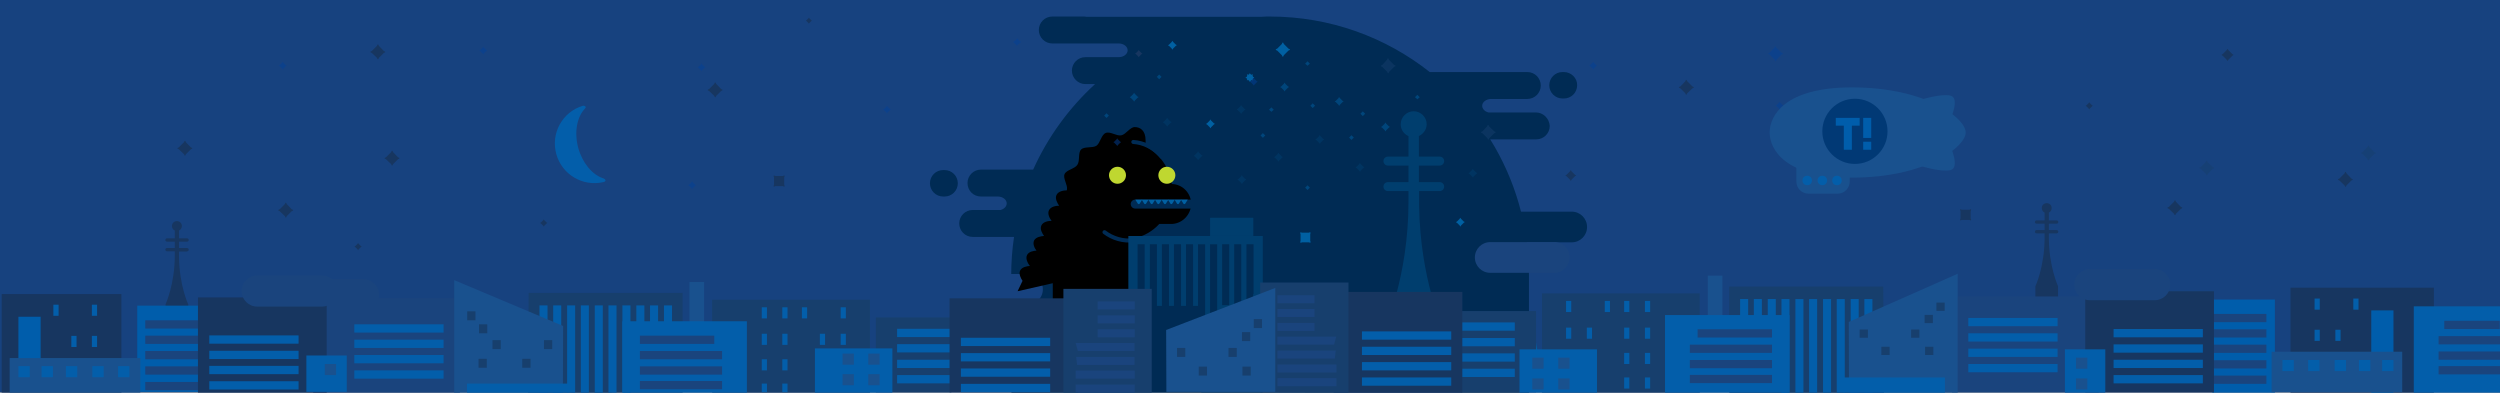 <?xml version="1.0" encoding="utf-8"?>
<!-- Generator: Adobe Illustrator 19.0.0, SVG Export Plug-In . SVG Version: 6.00 Build 0)  -->
<svg version="1.1" xmlns="http://www.w3.org/2000/svg" xmlns:xlink="http://www.w3.org/1999/xlink" x="0px" y="0px"
	 viewBox="0 0 1058.4 166.2" style="enable-background:new 0 0 1058.4 166.2;" xml:space="preserve">
<rect x="0" y="0" width="1058.4" height="166.2" fill="#808080" stroke="none"/>
<style type="text/css">
	.st0{fill:#17427F;}
	.st1{fill:#002B54;}
	.st2{fill:#003E6E;}
	.st3{fill:none;stroke:#002B54;stroke-width:1.706;stroke-linecap:round;stroke-linejoin:round;stroke-miterlimit:10;}
	.st4{clip-path:url(#SVGID_2_);}
	.st5{fill:#0060A2;}
	.st6{fill:#BFD730;}
	.st7{fill:#1A447D;}
	.st8{opacity:0.5;fill:#0060A2;}
	.st9{opacity:0.5;fill:#003E6E;}
	.st10{fill:none;}
	.st11{fill:#FFFFFF;}
	.st12{fill:#173660;}
	.st13{opacity:0.5;fill:#024099;}
	.st14{fill:#173F6D;}
	.st15{fill:#035EAA;}
	.st16{fill:#19518E;}
	.st17{opacity:0.5;fill:#173F6D;}
	.st18{fill:#013975;}
	.st19{fill:#005DAB;}
</style>
<g id="Guides_For_Artboard_1_">
</g>
<g id="Guides_For_Artboard">
</g>
<g id="FONDO">
</g>
<g id="LOGO">
</g>
<g id="Layer_2">
	<rect y="0" class="st0" width="1058.6" height="166.1"/>
	<g>
		<path class="st1" d="M662.1,30.5h-0.6c-3.1,0-5.6,2.5-5.6,5.6c0,3.1,2.5,5.6,5.6,5.6h0.6c3.1,0,5.6-2.5,5.6-5.6
			C667.8,33.1,665.2,30.5,662.1,30.5z"/>
		<path class="st1" d="M399.9,72h-0.6c-3.1,0-5.6,2.5-5.6,5.6c0,3.1,2.5,5.6,5.6,5.6h0.6c3.1,0,5.6-2.5,5.6-5.6
			C405.5,74.5,403,72,399.9,72z"/>
		<path class="st1" d="M650.2,47.6h-20.1c-1.5-0.4-2.6-1.5-2.6-2.8c0-1.6,1.7-2.9,3.8-2.9h6.4c0,0,0.1,0,0.1,0h8.8
			c3.1,0,5.7-2.5,5.7-5.7c0-3.1-2.5-5.7-5.7-5.7h-8.9H633h-27.7C586.7,15.8,563.2,7,537.6,7c-1.1,0-2.2,0-3.3,0.1h-74.5
			c-0.2,0-0.5-0.1-0.7-0.1h-13.6c-3.2,0-5.7,2.6-5.7,5.7c0,3.2,2.6,5.7,5.7,5.7H459c0.1,0,0.2,0,0.3,0h14.3c2.1,0,3.8,1.3,3.8,2.9
			c0,1.6-1.7,2.9-3.8,2.9h-4c0,0,0,0-0.1,0h-10c-3.2,0-5.7,2.6-5.7,5.7c0,3.1,2.6,5.7,5.7,5.7h4.1c-11,10.1-20,22.4-26.2,36.2h-17
			H416h-0.7c-3.1,0-5.7,2.5-5.7,5.7s2.5,5.7,5.7,5.7h0.6c0,0,0.1,0,0.1,0h6.4c2.1,0,3.8,1.3,3.8,2.9c0,1.3-1.1,2.4-2.6,2.8h-11.8
			c-3.1,0-5.7,2.5-5.7,5.7c0,3.1,2.5,5.7,5.7,5.7h17.5c-0.8,5.3-1.2,10.8-1.2,16.4c0,22.7,0.1,49.5,0.1,49.5h219.1
			c0,0,0-30.6,0-49.5c0-21.2-6-41-16.4-57.7h19.5c3.1,0,5.7-2.5,5.7-5.7C655.9,50.1,653.3,47.6,650.2,47.6z"/>
	</g>
	<path class="st2" d="M609.5,80.9c1,0,1.9-0.8,1.9-1.9c0-1-0.8-1.9-1.9-1.9h-8.8v-7h8.8c1,0,1.9-0.8,1.9-1.9c0-1-0.8-1.9-1.9-1.9
		h-8.8v-8.7c1.9-0.9,3.3-2.8,3.3-5c0-3-2.5-5.5-5.5-5.5c-3,0-5.5,2.5-5.5,5.5c0,2.2,1.3,4.2,3.3,5v8.7h-8.7c-1,0-1.9,0.8-1.9,1.9
		c0,1,0.8,1.9,1.9,1.9h8.7v7h-8.7c-1,0-1.9,0.8-1.9,1.9c0,1,0.8,1.9,1.9,1.9h8.7v4.5c0,32-10.2,53.9-10.2,53.9v26.4h24.9v-26.4
		c0,0-9.8-21.2-10.2-52.3v-6.1H609.5z"/>
	<path class="st0" d="M404.6,116H435c3.6,0,6.5,2.9,6.5,6.5l0,0c0,3.6-2.9,6.5-6.5,6.5h-30.4c-3.6,0-6.5-2.9-6.5-6.5l0,0
		C398.1,118.9,401,116,404.6,116z"/>
	<path class="st1" d="M635,89.6h30.4c3.6,0,6.5,2.9,6.5,6.5l0,0c0,3.6-2.9,6.5-6.5,6.5H635c-3.6,0-6.5-2.9-6.5-6.5l0,0
		C628.5,92.5,631.4,89.6,635,89.6z"/>
	<g>
		<path d="M504.3,86.4c0-4.6-3.6-8.4-8.2-8.5c-0.9-6.9-5.2-12.8-11.1-15.9v-2.5c0-4.4-2.4-5.7-4.6-5.7c-2,0-3.7,3.1-5.7,3.5
			c-2,0.4-4.7-1.8-6.6-1c-1.9,0.8-2.3,4.3-3.9,5.4c-1.7,1.1-5.1,0.2-6.5,1.6c-1.4,1.4-0.4,4.8-1.6,6.5c-1.1,1.7-4.6,2.1-5.4,3.9
			c-0.8,1.8,1.4,4.6,1,6.6c0,0.1-0.1,0.2-0.1,0.3c-1.2,0-3.5,0.3-4.3,1.9c-0.8,1.6,0.4,3.6,1.1,4.6c-1.2,0-3.5,0.3-4.3,1.9
			c-0.8,1.6,0.4,3.6,1.1,4.5c-1.2,0-3.5,0.3-4.3,1.9c-0.8,1.6,0.4,3.5,1.1,4.5c-1.2,0.1-3.4,0.4-4.2,1.9c-0.7,1.5,0.2,3.3,1,4.3
			c-1.2,0.1-3.3,0.4-4,1.9c-0.8,1.6,0.5,3.7,1.2,4.6l0,0c-1.2,0.1-3.3,0.4-4.1,1.9c-0.7,1.5,0.3,3.4,1,4.4l-2.1,4.4l14.9-3.4v32.6
			h33.8v-40.2l0,0v-11.2c4.4-0.9,8.4-3.1,11.3-6.3l5.6,0l0,0C500.7,94.5,504.2,90.8,504.3,86.4z"/>
		<path class="st1" d="M505.1,84.5h-24.5c-1.1,0-1.9,0.9-1.9,1.9l0,0c0,1.1,0.9,1.9,1.9,1.9H507c0-1.4,0-0.9,0-1.9l0,0
			C507,85.4,506.2,84.5,505.1,84.5z"/>
		<path class="st3" d="M480.6,101.6c-0.2,0-0.3,0-0.5,0.1c-4.6,0.6-9.1-0.8-12.5-3.4"/>
		<path class="st3" d="M491.7,66.3c-0.1-0.1-0.2-0.3-0.3-0.4c-3.1-3.5-7.3-5.5-11.6-5.8"/>
		<g>
			<defs>
				<rect id="SVGID_1_" x="477.7" y="84.5" width="26.2" height="2.4"/>
			</defs>
			<clipPath id="SVGID_2_">
				<use xlink:href="#SVGID_1_"  style="overflow:visible;"/>
			</clipPath>
			<g class="st4">
				<path class="st5" d="M486.2,84.6l1,1.6c0.2,0.3,0.6,0.3,0.8,0l1-1.6c0.2-0.3,0-0.7-0.4-0.7h-2C486.2,83.9,486,84.3,486.2,84.6z"
					/>
				<path class="st5" d="M489,84.6l1,1.6c0.2,0.3,0.6,0.3,0.8,0l1-1.6c0.2-0.3,0-0.7-0.4-0.7h-2C489,83.9,488.8,84.3,489,84.6z"/>
				<path class="st5" d="M480.7,84.6l1,1.6c0.2,0.3,0.6,0.3,0.8,0l1-1.6c0.2-0.3,0-0.7-0.4-0.7h-2C480.7,83.9,480.5,84.3,480.7,84.6
					z"/>
				<path class="st5" d="M483.4,84.6l1,1.6c0.2,0.3,0.6,0.3,0.8,0l1-1.6c0.2-0.3,0-0.7-0.4-0.7h-2C483.5,83.9,483.2,84.3,483.4,84.6
					z"/>
				<path class="st5" d="M491.8,84.6l1,1.6c0.2,0.3,0.6,0.3,0.8,0l1-1.6c0.2-0.3,0-0.7-0.4-0.7h-2C491.8,83.9,491.6,84.3,491.8,84.6
					z"/>
				<path class="st5" d="M494.5,84.6l1,1.6c0.2,0.3,0.6,0.3,0.8,0l1-1.6c0.2-0.3,0-0.7-0.4-0.7h-2C494.5,83.9,494.3,84.3,494.5,84.6
					z"/>
				<path class="st5" d="M497.3,84.6l1,1.6c0.2,0.3,0.6,0.3,0.8,0l1-1.6c0.2-0.3,0-0.7-0.4-0.7h-2C497.3,83.9,497.1,84.3,497.3,84.6
					z"/>
				<path class="st5" d="M500,84.6l1,1.6c0.2,0.3,0.6,0.3,0.8,0l1-1.6c0.2-0.3,0-0.7-0.4-0.7h-2C500.1,83.9,499.8,84.3,500,84.6z"/>
			</g>
		</g>
		<circle class="st6" cx="473.1" cy="74.2" r="3.6"/>
		<circle class="st6" cx="494" cy="74.2" r="3.6"/>
	</g>
	<polygon class="st2" points="508.6,166.1 534.6,166.1 534.6,99.9 477.7,99.9 477.7,129.5 507.5,129.5 	"/>
	<g>
		<rect x="486.8" y="103.4" class="st1" width="3" height="46.3"/>
		<rect x="481.6" y="103.4" class="st1" width="3" height="46.3"/>
		<rect x="491.9" y="103.4" class="st1" width="3" height="46.3"/>
		<rect x="497" y="103.4" class="st1" width="3" height="46.3"/>
		<rect x="502.1" y="103.4" class="st1" width="3" height="46.3"/>
		<polygon class="st1" points="510.2,161.7 507.2,160.3 507.2,103.4 510.2,103.4 		"/>
		<polygon class="st1" points="515.3,164.2 512.3,162.8 512.3,103.4 515.3,103.4 		"/>
		<rect x="517.4" y="103.4" class="st1" width="3" height="25.8"/>
		<rect x="522.5" y="103.4" class="st1" width="3" height="25.8"/>
		<rect x="527.7" y="103.4" class="st1" width="3" height="25.8"/>
	</g>
	<rect x="550.6" y="142" class="st5" width="19.6" height="8.3"/>
	<g>
		<rect x="613.9" y="122.3" class="st1" width="20.1" height="3"/>
		<rect x="613.9" y="128" class="st1" width="20.1" height="3"/>
		<rect x="613.9" y="133.7" class="st1" width="20.1" height="3"/>
		<rect x="613.9" y="139.4" class="st1" width="20.1" height="3"/>
		<rect x="613.9" y="145.1" class="st1" width="20.1" height="3"/>
		<rect x="613.9" y="150.8" class="st1" width="20.1" height="3"/>
	</g>
	<path class="st5" d="M649,139.1h-28.8c-2.9,0-5.2,2.3-5.2,5.2c0,2.9,2.3,5.2,5.2,5.2h9.2c0,0,0,0,0.1,0h3.6c1.9,0,3.5,1.2,3.5,2.7
		c0,1.5-1.6,2.7-3.5,2.7H620c-0.1,0-0.2,0-0.3,0h-12.5c-2.9,0-5.2,2.3-5.2,5.2c0,2.9,2.3,5.2,5.2,5.2h12.5c0.2,0,0.5,0,0.7,0h33.2
		l-4.3-26.3C649.2,139.1,649.1,139.1,649,139.1z"/>
	<path class="st7" d="M664.5,109c0,3.6-2.9,6.5-6.5,6.5h-27.1c-3.6,0-6.5-2.9-6.5-6.5l0,0c0-3.6,2.9-6.5,6.5-6.5H658
		C661.6,102.5,664.5,105.4,664.5,109L664.5,109z"/>
	<rect x="520.2" y="133.3" class="st1" width="35.7" height="3"/>
	<rect x="520.2" y="139" class="st1" width="35.7" height="3"/>
	<rect x="520.2" y="144.7" class="st1" width="30.4" height="3"/>
	<rect x="520.2" y="150.3" class="st1" width="33.6" height="3"/>
	<rect x="520.2" y="156" class="st1" width="33.6" height="3"/>
	<rect x="520.2" y="161.7" class="st1" width="33.6" height="3"/>
	<g>
		<rect x="440.2" y="133.3" class="st1" width="33" height="3"/>
		<rect x="440.2" y="139" class="st1" width="33" height="3"/>
		<rect x="440.2" y="144.7" class="st1" width="33" height="3"/>
		<rect x="440.2" y="150.3" class="st1" width="33" height="3"/>
		<rect x="440.2" y="156" class="st1" width="33" height="3"/>
		<rect x="440.2" y="161.7" class="st1" width="33" height="3"/>
	</g>
	<rect x="530.6" y="124.5" class="st2" width="9.6" height="4.7"/>
	<path class="st5" d="M530.6,32.6c0.5,0.1,0.5,0.3,0,0.5l-1.2,1.2c-0.1,0.5-0.3,0.5-0.5,0l-1.2-1.2c-0.5-0.1-0.5-0.3,0-0.5l1.2-1.2
		c0.1-0.5,0.3-0.5,0.5,0L530.6,32.6z"/>
	<path class="st5" d="M530,31.6c0.4-0.2,0.6-0.1,0.3,0.3l0,1.7c0.2,0.4,0.1,0.6-0.3,0.3h-1.7c-0.4,0.2-0.6,0.1-0.3-0.3v-1.7
		c-0.2-0.4-0.1-0.6,0.3-0.3L530,31.6z"/>
	<path class="st8" d="M545.3,36.6c0.5,0.1,0.5,0.3,0,0.5l-1.2,1.2c-0.1,0.5-0.3,0.5-0.5,0l-1.2-1.2c-0.5-0.1-0.5-0.3,0-0.5l1.2-1.2
		c0.1-0.5,0.3-0.5,0.5,0L545.3,36.6z"/>
	<path class="st5" d="M513.9,52.2c0.5,0.1,0.5,0.3,0,0.5l-1.2,1.2c-0.1,0.5-0.3,0.5-0.5,0l-1.2-1.2c-0.5-0.1-0.5-0.3,0-0.5l1.2-1.2
		c0.1-0.5,0.3-0.5,0.5,0L513.9,52.2z"/>
	<path class="st5" d="M497.8,18.9c0.5,0.1,0.5,0.3,0,0.5l-1.2,1.2c-0.1,0.5-0.3,0.5-0.5,0l-1.2-1.2c-0.5-0.1-0.5-0.3,0-0.5l1.2-1.2
		c0.1-0.5,0.3-0.5,0.5,0L497.8,18.9z"/>
	<path class="st8" d="M539.1,46.3c0.2,0.1,0.2,0.2,0,0.3l-0.7,0.6c-0.1,0.2-0.2,0.2-0.3,0l-0.7-0.6c-0.2-0.1-0.2-0.2,0-0.3l0.7-0.7
		c0.1-0.2,0.2-0.2,0.3,0L539.1,46.3z"/>
	<path class="st8" d="M556.6,44.6c0.2,0.1,0.2,0.2,0,0.3l-0.7,0.7c-0.1,0.2-0.2,0.2-0.3,0l-0.7-0.7c-0.2-0.1-0.2-0.2,0-0.3l0.7-0.7
		c0.1-0.2,0.2-0.2,0.3,0L556.6,44.6z"/>
	<path class="st8" d="M535.5,57.2c0.2,0.1,0.2,0.2,0,0.3l-0.7,0.7c-0.1,0.2-0.2,0.2-0.3,0l-0.7-0.7c-0.2-0.1-0.2-0.2,0-0.3l0.7-0.7
		c0.1-0.2,0.2-0.2,0.3,0L535.5,57.2z"/>
	<path class="st8" d="M491.6,32.4c0.2,0.1,0.2,0.2,0,0.3l-0.7,0.7c-0.1,0.2-0.2,0.2-0.3,0l-0.7-0.7c-0.2-0.1-0.2-0.2,0-0.3l0.7-0.7
		c0.1-0.2,0.2-0.2,0.3,0L491.6,32.4z"/>
	<path class="st8" d="M469.3,48.8c0.2,0.1,0.2,0.2,0,0.3l-0.7,0.7c-0.1,0.2-0.2,0.2-0.3,0l-0.7-0.7c-0.2-0.1-0.2-0.2,0-0.3l0.7-0.7
		c0.1-0.2,0.2-0.2,0.3,0L469.3,48.8z"/>
	<path class="st8" d="M577.8,48c0.2,0.1,0.2,0.2,0,0.3l-0.7,0.7c-0.1,0.2-0.2,0.2-0.3,0l-0.7-0.7c-0.2-0.1-0.2-0.2,0-0.3l0.7-0.7
		c0.1-0.2,0.2-0.2,0.3,0L577.8,48z"/>
	<path class="st8" d="M554.4,26.8c0.2,0.1,0.2,0.2,0,0.3l-0.7,0.6c-0.1,0.2-0.2,0.2-0.3,0l-0.7-0.6c-0.2-0.1-0.2-0.2,0-0.3l0.7-0.7
		c0.1-0.2,0.2-0.2,0.3,0L554.4,26.8z"/>
	<path class="st8" d="M600.9,41c0.2,0.1,0.2,0.2,0,0.3l-0.7,0.6c-0.1,0.2-0.2,0.2-0.3,0l-0.7-0.6c-0.2-0.1-0.2-0.2,0-0.3l0.7-0.7
		c0.1-0.2,0.2-0.2,0.3,0L600.9,41z"/>
	<path class="st8" d="M573,58.1c0.2,0.1,0.2,0.2,0,0.3l-0.7,0.7c-0.1,0.2-0.2,0.2-0.3,0l-0.7-0.7c-0.2-0.1-0.2-0.2,0-0.3l0.7-0.7
		c0.1-0.2,0.2-0.2,0.3,0L573,58.1z"/>
	<path class="st8" d="M554.4,79.3c0.2,0.1,0.2,0.2,0,0.3l-0.7,0.7c-0.1,0.2-0.2,0.2-0.3,0l-0.7-0.7c-0.2-0.1-0.2-0.2,0-0.3l0.7-0.7
		c0.1-0.2,0.2-0.2,0.3,0L554.4,79.3z"/>
	<path class="st8" d="M568.4,42.7c0.5,0.1,0.5,0.3,0,0.5l-1.2,1.2c-0.1,0.5-0.3,0.5-0.5,0l-1.2-1.2c-0.5-0.1-0.5-0.3,0-0.5l1.2-1.2
		c0.1-0.5,0.3-0.5,0.5,0L568.4,42.7z"/>
	<path class="st9" d="M560.2,58.8c0.5,0.1,0.5,0.3,0,0.5l-1.2,1.2c-0.1,0.5-0.3,0.5-0.5,0l-1.2-1.2c-0.5-0.1-0.5-0.3,0-0.5l1.2-1.2
		c0.1-0.5,0.3-0.5,0.5,0L560.2,58.8z"/>
	<path class="st9" d="M495.6,51.5c0.5,0.1,0.5,0.3,0,0.5l-1.2,1.2c-0.1,0.5-0.3,0.5-0.5,0l-1.2-1.2c-0.5-0.1-0.5-0.3,0-0.5l1.2-1.2
		c0.1-0.5,0.3-0.5,0.5,0L495.6,51.5z"/>
	<path class="st5" d="M545.5,20.6c0.8,0.2,0.8,0.6,0,0.8l-2,2c-0.2,0.8-0.6,0.8-0.8,0l-2-2c-0.8-0.2-0.8-0.6,0-0.8l2-2
		c0.2-0.8,0.6-0.8,0.8,0L545.5,20.6z"/>
	<path class="st5" d="M554.1,98.5c0.7-0.4,0.9-0.1,0.6,0.6v2.9c0.4,0.7,0.1,0.9-0.6,0.6h-2.9c-0.7,0.4-0.9,0.1-0.6-0.6l0-2.9
		c-0.4-0.7-0.1-0.9,0.6-0.6L554.1,98.5z"/>
	<path class="st9" d="M625,73.1c0.5,0.1,0.5,0.3,0,0.5l-1.2,1.2c-0.1,0.5-0.3,0.5-0.5,0l-1.2-1.2c-0.5-0.1-0.5-0.3,0-0.5l1.2-1.2
		c0.1-0.5,0.3-0.5,0.5,0L625,73.1z"/>
	<path class="st8" d="M588,53.5c0.5,0.1,0.5,0.3,0,0.5l-1.2,1.2c-0.1,0.5-0.3,0.5-0.5,0l-1.2-1.2c-0.5-0.1-0.5-0.3,0-0.5l1.2-1.2
		c0.1-0.5,0.3-0.5,0.5,0L588,53.5z"/>
	<path class="st9" d="M527.2,75.8c0.5,0.1,0.5,0.3,0,0.5l-1.2,1.2c-0.1,0.5-0.3,0.5-0.5,0l-1.2-1.2c-0.5-0.1-0.5-0.3,0-0.5l1.2-1.2
		c0.1-0.5,0.3-0.5,0.5,0L527.2,75.8z"/>
	<path class="st9" d="M542.7,66.3c0.5,0.1,0.5,0.3,0,0.5l-1.2,1.2c-0.1,0.5-0.3,0.5-0.5,0l-1.2-1.2c-0.5-0.1-0.5-0.3,0-0.5l1.2-1.2
		c0.1-0.5,0.3-0.5,0.5,0L542.7,66.3z"/>
	<path class="st9" d="M508.7,65.7c0.5,0.1,0.5,0.3,0,0.5l-1.2,1.2c-0.1,0.5-0.3,0.5-0.5,0l-1.2-1.2c-0.5-0.1-0.5-0.3,0-0.5l1.2-1.2
		c0.1-0.5,0.3-0.5,0.5,0L508.7,65.7z"/>
	<path class="st9" d="M577.2,70.6c0.5,0.1,0.5,0.3,0,0.5l-1.2,1.2c-0.1,0.5-0.3,0.5-0.5,0l-1.2-1.2c-0.5-0.1-0.5-0.3,0-0.5l1.2-1.2
		c0.1-0.5,0.3-0.5,0.5,0L577.2,70.6z"/>
	<path class="st5" d="M619.7,93.8c0.5,0.1,0.5,0.3,0,0.5l-1.2,1.2c-0.1,0.5-0.3,0.5-0.5,0l-1.2-1.2c-0.5-0.1-0.5-0.3,0-0.5l1.2-1.2
		c0.1-0.5,0.3-0.5,0.5,0L619.7,93.8z"/>
	<path class="st8" d="M481.6,40.9c0.5,0.1,0.5,0.3,0,0.5l-1.2,1.2c-0.1,0.5-0.3,0.5-0.5,0l-1.2-1.2c-0.5-0.1-0.5-0.3,0-0.5l1.2-1.2
		c0.1-0.5,0.3-0.5,0.5,0L481.6,40.9z"/>
	<path class="st9" d="M526.9,46.1c0.5,0.1,0.5,0.3,0,0.5l-1.2,1.2c-0.1,0.5-0.3,0.5-0.5,0l-1.2-1.2c-0.5-0.1-0.5-0.3,0-0.5l1.2-1.2
		c0.1-0.5,0.3-0.5,0.5,0L526.9,46.1z"/>
	<rect x="512.3" y="92.2" class="st2" width="18.3" height="7.7"/>
	<path class="st10" d="M583.3,5.1c5,1.6,10.7,9.4,4.3,12.9c-6.5,3.5-10,6.3-8.6,15.3"/>
	<path class="st11" d="M651.9,106.4"/>
	<path class="st12" d="M341.4,8.6c-0.3,0.1-0.3,0.2,0,0.3l0.9,0.9c0.1,0.3,0.2,0.3,0.3,0l0.9-0.9c0.3-0.1,0.3-0.2,0-0.3l-0.9-0.9
		c-0.1-0.3-0.2-0.3-0.3,0L341.4,8.6z"/>
	<path class="st13" d="M118.4,27.6c-0.4,0.1-0.4,0.3,0,0.4l1.1,1.1c0.1,0.4,0.3,0.4,0.4,0l1.1-1.1c0.4-0.1,0.4-0.3,0-0.4l-1.1-1.1
		c-0.1-0.4-0.3-0.4-0.4,0L118.4,27.6z"/>
	<path class="st13" d="M203.3,21.2c-0.4,0.1-0.4,0.3,0,0.4l1.1,1.1c0.1,0.4,0.3,0.4,0.4,0l1.1-1.1c0.4-0.1,0.4-0.3,0-0.4l-1.1-1.1
		c-0.1-0.4-0.3-0.4-0.4,0L203.3,21.2z"/>
	<path class="st13" d="M295.7,28.3c-0.4,0.1-0.4,0.3,0,0.4l1.1,1.1c0.1,0.4,0.3,0.4,0.4,0l1.1-1.1c0.4-0.1,0.4-0.3,0-0.4l-1.1-1.1
		c-0.1-0.4-0.3-0.4-0.4,0L295.7,28.3z"/>
	<path class="st12" d="M862.2,98.8c-0.4,0-0.7-0.3-0.7-0.7c0-0.4,0.3-0.7,0.7-0.7h3.4v-2.7h-3.4c-0.4,0-0.7-0.3-0.7-0.7
		c0-0.4,0.3-0.7,0.7-0.7h3.4v-3.3c-0.7-0.3-1.2-1.1-1.2-1.9c0-1.2,0.9-2.1,2.1-2.1c1.2,0,2.1,0.9,2.1,2.1c0,0.9-0.5,1.6-1.2,1.9v3.3
		h3.3c0.4,0,0.7,0.3,0.7,0.7c0,0.4-0.3,0.7-0.7,0.7h-3.3v2.7h3.3c0.4,0,0.7,0.3,0.7,0.7c0,0.4-0.3,0.7-0.7,0.7h-3.3v1.7
		c0,12.3,3.9,20.7,3.9,20.7v10.1h-9.6v-10.1c0,0,3.8-8.1,3.9-20.1v-2.3H862.2z"/>
	<rect x="618.3" y="131.7" class="st14" width="32" height="34.4"/>
	<polygon class="st14" points="761.9,166.3 732.1,166.3 732.1,121.3 797.3,121.3 797.6,166.3 763.4,166.3 	"/>
	<g>
		<rect x="783.5" y="126.6" class="st15" width="3.4" height="39.7"/>
		<rect x="789.3" y="126.6" class="st15" width="3.4" height="39.7"/>
		<rect x="777.6" y="126.6" class="st15" width="3.4" height="39.7"/>
		<rect x="771.8" y="126.6" class="st15" width="3.4" height="39.7"/>
		<rect x="765.9" y="126.6" class="st15" width="3.4" height="39.7"/>
		<rect x="760.1" y="126.6" class="st15" width="3.4" height="39.7"/>
		<polygon class="st15" points="754.2,166.3 757.6,166.2 757.6,126.6 754.2,126.6 		"/>
		<rect x="748.4" y="126.6" class="st15" width="3.4" height="26.8"/>
		<rect x="742.5" y="126.6" class="st15" width="3.4" height="26.8"/>
		<rect x="736.7" y="126.6" class="st15" width="3.4" height="26.8"/>
	</g>
	<rect x="652.8" y="124.2" class="st14" width="66.8" height="42"/>
	<rect x="826.4" y="125.5" class="st7" width="62.1" height="40.6"/>
	<rect x="643.3" y="147.9" class="st15" width="32.8" height="18.5"/>
	<rect x="723" y="116.7" class="st16" width="6.2" height="24.9"/>
	<g>
		<rect x="618.3" y="136.5" class="st15" width="23" height="3.5"/>
		<rect x="618.3" y="143.1" class="st15" width="23" height="3.5"/>
		<rect x="618.3" y="149.6" class="st15" width="23" height="3.5"/>
		<rect x="618.3" y="156.1" class="st15" width="23" height="3.5"/>
	</g>
	<g>
		<g>
			<path class="st15" d="M244.8,62.6c-1.8-6.7-0.5-13.2,2.9-16.7c0.7-0.7-0.2-1.3-1-1.1c-8.6,2.6-13.6,11.6-11.2,20.4
				c2.4,8.7,11.2,13.9,19.9,11.9c1.4-0.3,1.1-1.2,0-1.6C250.8,74,246.6,69.1,244.8,62.6z"/>
		</g>
	</g>
	<g>
		<polygon class="st16" points="828.8,115.9 782.7,136.3 782.8,166.5 828.8,166.5 		"/>
		<rect x="815" y="146.8" class="st14" width="3.5" height="3.5"/>
		<rect x="809.1" y="139.5" class="st14" width="3.5" height="3.5"/>
		<rect x="814.8" y="133.3" class="st14" width="3.5" height="3.5"/>
		<rect x="819.8" y="128.1" class="st14" width="3.5" height="3.5"/>
		<rect x="796.5" y="146.8" class="st14" width="3.5" height="3.5"/>
		<rect x="787.3" y="139.5" class="st14" width="3.5" height="3.5"/>
	</g>
	<g>
		<rect x="833.3" y="134.6" class="st15" width="37.8" height="3.5"/>
		<rect x="833.3" y="141.1" class="st15" width="37.8" height="3.5"/>
		<rect x="833.3" y="147.6" class="st15" width="37.8" height="3.5"/>
		<rect x="833.3" y="154.1" class="st15" width="37.8" height="3.5"/>
	</g>
	<rect x="564.6" y="123.6" class="st12" width="54.5" height="42.7"/>
	<g>
		<rect x="576.6" y="140.3" class="st15" width="37.8" height="3.5"/>
		<rect x="576.6" y="146.8" class="st15" width="37.8" height="3.5"/>
		<rect x="576.6" y="153.3" class="st15" width="37.8" height="3.5"/>
		<rect x="576.6" y="159.8" class="st15" width="37.8" height="3.5"/>
	</g>
	<path class="st13" d="M749.2,22.3c-0.8,0.2-0.8,0.6,0,0.8l2.1,2.2c0.2,0.8,0.6,0.8,0.8,0l2.1-2.2c0.8-0.2,0.8-0.6,0-0.8l-2.2-2.1
		c-0.2-0.8-0.6-0.8-0.8,0L749.2,22.3z"/>
	<path class="st12" d="M663.2,74c-0.6,0.2-0.6,0.4,0,0.6l1.5,1.5c0.2,0.6,0.4,0.6,0.6,0l1.5-1.5c0.6-0.2,0.6-0.4,0-0.6l-1.5-1.5
		c-0.2-0.6-0.4-0.6-0.6,0L663.2,74z"/>
	<path class="st12" d="M480.9,22.5c-0.4,0.1-0.4,0.3,0,0.4l1,1c0.1,0.4,0.3,0.4,0.4,0l1-1c0.4-0.1,0.4-0.3,0-0.4l-1-1
		c-0.1-0.4-0.3-0.4-0.4,0L480.9,22.5z"/>
	<path class="st12" d="M711.4,36.6c-0.8,0.2-0.8,0.6,0,0.8l2.1,2.1c0.2,0.8,0.6,0.8,0.8,0l2.2-2.1c0.8-0.2,0.8-0.6,0-0.8l-2.2-2.2
		c-0.2-0.8-0.6-0.8-0.8,0L711.4,36.6z"/>
	<path class="st13" d="M291.7,78.2c-0.4,0.1-0.4,0.3,0,0.4l1.1,1.1c0.1,0.4,0.3,0.4,0.4,0l1.1-1.1c0.4-0.1,0.4-0.3,0-0.4l-1.1-1.1
		c-0.1-0.4-0.3-0.4-0.4,0L291.7,78.2z"/>
	<path class="st13" d="M429.2,17.6c-0.4,0.1-0.4,0.3,0,0.4l1.1,1.1c0.1,0.4,0.3,0.4,0.4,0L432,18c0.4-0.1,0.4-0.3,0-0.4l-1.1-1.1
		c-0.1-0.4-0.3-0.4-0.4,0L429.2,17.6z"/>
	<path class="st13" d="M471.7,60c-0.4,0.1-0.4,0.3,0,0.4l1.1,1.1c0.1,0.4,0.3,0.4,0.4,0l1.1-1.1c0.4-0.1,0.4-0.3,0-0.4l-1.1-1.1
		c-0.1-0.4-0.3-0.4-0.4,0L471.7,60z"/>
	<path class="st13" d="M799.2,39.6c-0.4,0.1-0.4,0.3,0,0.4l1.1,1.1c0.1,0.4,0.3,0.4,0.4,0l1.1-1.1c0.4-0.1,0.4-0.3,0-0.4l-1.1-1.1
		c-0.1-0.4-0.3-0.4-0.4,0L799.2,39.6z"/>
	<path class="st13" d="M752.1,44.5c-0.4,0.1-0.4,0.3,0,0.4l1.1,1.1c0.1,0.4,0.3,0.4,0.4,0l1.1-1.1c0.4-0.1,0.4-0.3,0-0.4l-1.1-1.1
		c-0.1-0.4-0.3-0.4-0.4,0L752.1,44.5z"/>
	<path class="st13" d="M673.2,27.6c-0.4,0.1-0.4,0.3,0,0.4l1.1,1.1c0.1,0.4,0.3,0.4,0.4,0l1.1-1.1c0.4-0.1,0.4-0.3,0-0.4l-1.1-1.1
		c-0.1-0.4-0.3-0.4-0.4,0L673.2,27.6z"/>
	<path class="st13" d="M374.2,46.2c-0.4,0.1-0.4,0.3,0,0.4l1.1,1.1c0.1,0.4,0.3,0.4,0.4,0l1.1-1.1c0.4-0.1,0.4-0.3,0-0.4l-1.1-1.1
		c-0.1-0.4-0.3-0.4-0.4,0L374.2,46.2z"/>
	<path class="st13" d="M529.5,34.4c-0.4,0.1-0.4,0.3,0,0.4l1.1,1.1c0.1,0.4,0.3,0.4,0.4,0l1.1-1.1c0.4-0.1,0.4-0.3,0-0.4l-1.1-1.1
		c-0.1-0.4-0.3-0.4-0.4,0L529.5,34.4z"/>
	<path class="st17" d="M553.7,133.7c-0.5,0.1-0.5,0.4,0,0.5l1.4,1.4c0.1,0.5,0.4,0.5,0.5,0l1.4-1.4c0.5-0.1,0.5-0.4,0-0.5l-1.4-1.4
		c-0.1-0.5-0.4-0.5-0.5,0L553.7,133.7z"/>
	<path class="st12" d="M328.3,74.5c-0.8-0.4-1-0.2-0.6,0.6v3.1c-0.4,0.8-0.2,1,0.6,0.6h3.1c0.8,0.4,1,0.2,0.6-0.6l0-3.1
		c0.4-0.8,0.2-1-0.6-0.6L328.3,74.5z"/>
	<path class="st17" d="M585.2,27.5c-0.8,0.2-0.8,0.6,0,0.8l2.1,2.1c0.2,0.8,0.6,0.8,0.8,0l2.1-2.1c0.8-0.2,0.8-0.6,0-0.8l-2.2-2.2
		c-0.2-0.8-0.6-0.8-0.8,0L585.2,27.5z"/>
	<path class="st17" d="M627.6,55.6c-0.8,0.2-0.8,0.6,0,0.8l2.1,2.1c0.2,0.8,0.6,0.8,0.8,0l2.1-2.1c0.8-0.2,0.8-0.6,0-0.8l-2.2-2.1
		c-0.2-0.8-0.6-0.8-0.8,0L627.6,55.6z"/>
	<path class="st11" d="M342.4,59.2"/>
	<rect x="679.4" y="127.4" class="st15" width="2.2" height="4.7"/>
	<rect x="663" y="138.7" class="st15" width="2.2" height="4.7"/>
	<rect x="671.8" y="138.7" class="st15" width="2.2" height="4.7"/>
	<rect x="687.6" y="138.7" class="st15" width="2.2" height="4.7"/>
	<rect x="696.4" y="138.7" class="st15" width="2.2" height="4.7"/>
	<rect x="687.6" y="149.4" class="st15" width="2.2" height="4.7"/>
	<rect x="696.4" y="149.4" class="st15" width="2.2" height="4.7"/>
	<rect x="687.6" y="159.8" class="st15" width="2.2" height="4.7"/>
	<rect x="696.4" y="159.8" class="st15" width="2.2" height="4.7"/>
	<rect x="687.6" y="127.4" class="st15" width="2.2" height="4.7"/>
	<rect x="696.4" y="127.4" class="st15" width="2.2" height="4.7"/>
	<rect x="648.7" y="151.4" class="st16" width="4.8" height="4.7"/>
	<rect x="648.7" y="160.2" class="st16" width="4.8" height="4.7"/>
	<rect x="659.7" y="151.4" class="st16" width="4.8" height="4.7"/>
	<rect x="659.7" y="160.2" class="st16" width="4.8" height="4.7"/>
	<rect x="663" y="127.4" class="st15" width="2.2" height="4.7"/>
	<rect x="780.5" y="159.8" class="st15" width="42.9" height="6.6"/>
	<g>
		<g>
			<path class="st16" d="M832.2,56.1c0-6-16.5-19.1-48.2-19.1c-28.7,0-34.8,12.2-34.8,19.1s6.2,19.1,34.8,19.1
				C815.8,75.2,832.2,62,832.2,56.1z"/>
			<path class="st16" d="M813.3,42.2c0,0,8.5-2.7,12.5-1.7c4,1,0,9.9,0,9.9L813.3,42.2z"/>
			<path class="st16" d="M813.3,70.3c0,0,8.5,2.7,12.5,1.7c4-1,0-9.9,0-9.9L813.3,70.3z"/>
		</g>
		<path class="st16" d="M783.1,76.8c0,2.9-2.3,5.2-5.2,5.2h-12.2c-2.9,0-5.2-2.3-5.2-5.2v-9.1c0-2.9,2.3-5.2,5.2-5.2h8.6
			c2.9,0,8.8,2.3,8.8,5.2V76.8z"/>
		<circle class="st15" cx="765.1" cy="76.4" r="2"/>
		<circle class="st15" cx="771.5" cy="76.4" r="2"/>
		<circle class="st15" cx="777.7" cy="76.4" r="2"/>
		<circle class="st18" cx="785.3" cy="55.6" r="13.8"/>
		<g>
			<path class="st19" d="M788.8,49.9v8.5h3.4v-8.5H788.8z M788.8,63.4h3.4V60h-3.4V63.4z"/>
			<polygon class="st19" points="777.2,49.9 777.2,53.2 780.6,53.2 780.6,63.4 784,63.4 784,53.2 787.3,53.2 787.3,49.9 			"/>
		</g>
	</g>
	<rect x="704.9" y="133.4" class="st15" width="52.7" height="33"/>
	<rect x="718.7" y="139.4" class="st7" width="31.5" height="3.5"/>
	<rect x="715.4" y="145.9" class="st7" width="34.8" height="3.5"/>
	<rect x="715.4" y="152.4" class="st7" width="34.8" height="3.5"/>
	<rect x="715.4" y="158.7" class="st7" width="34.8" height="3.5"/>
	<rect x="936.6" y="126.8" class="st19" width="26.5" height="39.4"/>
	<polygon class="st14" points="553.8,166.5 570.9,166.5 570.9,119.6 533.5,119.6 533.5,166.1 553.1,166.2 	"/>
	<g>
		<rect x="540.8" y="160.1" class="st7" width="25" height="3.4"/>
		<rect x="540.8" y="154.3" class="st7" width="25" height="3.4"/>
		<polygon class="st7" points="565.5,148.4 565.1,151.8 540.8,151.8 540.8,148.4 		"/>
		<polygon class="st7" points="565.7,142.5 564.8,145.9 540.8,145.9 540.8,142.5 		"/>
		<rect x="540.8" y="136.7" class="st7" width="15.7" height="3.4"/>
		<rect x="540.8" y="130.8" class="st7" width="15.7" height="3.4"/>
		<rect x="540.8" y="125" class="st7" width="15.7" height="3.4"/>
	</g>
	<rect x="969.7" y="121.8" class="st12" width="60.7" height="44.4"/>
	<rect x="1021.9" y="129.7" class="st15" width="36.6" height="36.5"/>
	<rect x="1003.9" y="131.4" class="st19" width="9.4" height="34.9"/>
	<g>
		<rect x="936.5" y="132.9" class="st7" width="23" height="3.5"/>
		<rect x="936.5" y="139.4" class="st7" width="23" height="3.5"/>
		<rect x="936.5" y="145.9" class="st7" width="23" height="3.5"/>
		<rect x="936.5" y="152.5" class="st7" width="23" height="3.5"/>
		<rect x="936.5" y="159" class="st7" width="23" height="3.5"/>
	</g>
	<rect x="1034.8" y="135.8" class="st7" width="23.5" height="3.5"/>
	<rect x="1032.4" y="142.3" class="st7" width="26" height="3.5"/>
	<rect x="1032.4" y="148.8" class="st7" width="26" height="3.5"/>
	<rect x="1032.4" y="155" class="st7" width="26" height="3.5"/>
	<rect x="882.8" y="123.3" class="st12" width="54.5" height="42.8"/>
	<g>
		<rect x="894.8" y="139.3" class="st15" width="37.8" height="3.5"/>
		<rect x="894.8" y="145.8" class="st15" width="37.8" height="3.5"/>
		<rect x="894.8" y="152.3" class="st15" width="37.8" height="3.5"/>
		<rect x="894.8" y="158.8" class="st15" width="37.8" height="3.5"/>
	</g>
	<path class="st12" d="M168.5,66.6c0.8,0.2,0.8,0.6,0,0.8l-2.1,2.1c-0.2,0.8-0.6,0.8-0.8,0l-2.2-2.1c-0.8-0.2-0.8-0.6,0-0.8l2.2-2.2
		c0.2-0.8,0.6-0.8,0.8,0L168.5,66.6z"/>
	<path class="st12" d="M923.3,87.6c0.8,0.2,0.8,0.6,0,0.8l-2.1,2.1c-0.2,0.8-0.6,0.8-0.8,0l-2.2-2.1c-0.8-0.2-0.8-0.6,0-0.8l2.2-2.2
		c0.2-0.8,0.6-0.8,0.8,0L923.3,87.6z"/>
	<path class="st12" d="M995.5,75.6c0.8,0.2,0.8,0.6,0,0.8l-2.1,2.1c-0.2,0.8-0.6,0.8-0.8,0l-2.2-2.1c-0.8-0.2-0.8-0.6,0-0.8l2.2-2.2
		c0.2-0.8,0.6-0.8,0.8,0L995.5,75.6z"/>
	<path class="st12" d="M305.3,37.7c0.8,0.2,0.8,0.6,0,0.8l-2.1,2.1c-0.2,0.8-0.6,0.8-0.8,0l-2.2-2.1c-0.8-0.2-0.8-0.6,0-0.8l2.2-2.2
		c0.2-0.8,0.6-0.8,0.8,0L305.3,37.7z"/>
	<path class="st12" d="M162.5,21.6c0.8,0.2,0.8,0.6,0,0.8l-2.1,2.1c-0.2,0.8-0.6,0.8-0.8,0l-2.2-2.1c-0.8-0.2-0.8-0.6,0-0.8l2.2-2.2
		c0.2-0.8,0.6-0.8,0.8,0L162.5,21.6z"/>
	<path class="st12" d="M123.5,88.6c0.8,0.2,0.8,0.6,0,0.8l-2.1,2.1c-0.2,0.8-0.6,0.8-0.8,0l-2.2-2.1c-0.8-0.2-0.8-0.6,0-0.8l2.2-2.2
		c0.2-0.8,0.6-0.8,0.8,0L123.5,88.6z"/>
	<path class="st12" d="M80.8,62.4c0.8,0.2,0.8,0.6,0,0.8l-2.1,2.1c-0.2,0.8-0.6,0.8-0.8,0l-2.2-2.1c-0.8-0.2-0.8-0.6,0-0.8l2.2-2.2
		c0.2-0.8,0.6-0.8,0.8,0L80.8,62.4z"/>
	<path class="st12" d="M830.6,88.8c-0.8-0.4-1-0.2-0.6,0.6v3.1c-0.4,0.8-0.2,1,0.6,0.6h3.1c0.8,0.4,1,0.2,0.6-0.6l0-3.1
		c0.4-0.8,0.2-1-0.6-0.6L830.6,88.8z"/>
	<rect x="996.3" y="126.4" class="st15" width="2.2" height="4.7"/>
	<rect x="979.9" y="139.6" class="st15" width="2.2" height="4.7"/>
	<rect x="988.7" y="139.6" class="st15" width="2.2" height="4.7"/>
	<rect x="979.9" y="126.4" class="st15" width="2.2" height="4.7"/>
	<path class="st7" d="M878.2,120.5c0,3.6,2.9,6.6,6.6,6.6h27.4c3.6,0,6.6-2.9,6.6-6.6l0,0c0-3.6-2.9-6.6-6.6-6.6h-27.4
		C881.1,113.9,878.2,116.9,878.2,120.5L878.2,120.5z"/>
	<rect x="961.7" y="148.9" class="st16" width="55.3" height="17.1"/>
	<rect x="966.3" y="152.4" class="st15" width="4.8" height="4.7"/>
	<rect x="977.2" y="152.4" class="st15" width="4.8" height="4.7"/>
	<rect x="988.4" y="152.4" class="st15" width="4.8" height="4.7"/>
	<rect x="998.7" y="152.4" class="st15" width="4.8" height="4.7"/>
	<rect x="1008.5" y="152.4" class="st15" width="4.8" height="4.7"/>
	<rect x="874.2" y="147.9" class="st15" width="17.1" height="18.4"/>
	<rect x="878.9" y="151.4" class="st16" width="4.8" height="4.7"/>
	<rect x="878.9" y="160.2" class="st16" width="4.8" height="4.7"/>
	<path class="st12" d="M79.2,106.4c0.4,0,0.7-0.3,0.7-0.7s-0.3-0.7-0.7-0.7h-3.4v-2.7h3.4c0.4,0,0.7-0.3,0.7-0.7
		c0-0.4-0.3-0.7-0.7-0.7h-3.4v-3.3c0.7-0.3,1.2-1.1,1.2-1.9c0-1.2-0.9-2.1-2.1-2.1s-2.1,0.9-2.1,2.1c0,0.9,0.5,1.6,1.2,1.9v3.3h-3.3
		c-0.4,0-0.7,0.3-0.7,0.7c0,0.4,0.3,0.7,0.7,0.7h3.3v2.7h-3.3c-0.4,0-0.7,0.3-0.7,0.7s0.3,0.7,0.7,0.7h3.3v1.7
		c0,12.3-3.9,20.7-3.9,20.7V139h9.6v-10.1c0,0-3.8-8.1-3.9-20.1v-2.3H79.2z"/>
	<rect x="370.8" y="134.4" class="st14" width="32" height="31.7"/>
	<polygon class="st14" points="259.2,166.2 289,166.2 289,124 223.8,124 223.6,166.2 257.7,166.3 	"/>
	<g>
		<rect x="234.2" y="129.3" class="st15" width="3.4" height="37"/>
		<rect x="228.4" y="129.3" class="st15" width="3.4" height="37"/>
		<rect x="240.1" y="129.3" class="st15" width="3.4" height="37"/>
		<rect x="245.9" y="129.3" class="st15" width="3.4" height="37"/>
		<rect x="251.8" y="129.3" class="st15" width="3.4" height="37"/>
		<rect x="257.6" y="129.3" class="st15" width="3.4" height="37"/>
		<polygon class="st15" points="266.9,166.3 263.5,166.1 263.5,129.3 266.9,129.3 		"/>
		<rect x="269.4" y="129.3" class="st15" width="3.4" height="24.9"/>
		<rect x="275.2" y="129.3" class="st15" width="3.4" height="24.9"/>
		<rect x="281.1" y="129.3" class="st15" width="3.4" height="24.9"/>
	</g>
	<rect x="301.5" y="126.9" class="st14" width="66.8" height="39.3"/>
	<rect x="132.6" y="126.2" class="st7" width="62.1" height="40.2"/>
	<rect x="345" y="147.5" class="st15" width="32.8" height="19"/>
	<rect x="291.9" y="119.4" class="st16" width="6.2" height="24.9"/>
	<g>
		<rect x="379.8" y="139.2" class="st15" width="23" height="3.5"/>
		<rect x="379.8" y="145.7" class="st15" width="23" height="3.5"/>
		<rect x="379.8" y="152.3" class="st15" width="23" height="3.5"/>
		<rect x="379.8" y="158.8" class="st15" width="23" height="3.5"/>
	</g>
	<path class="st7" d="M160.5,124.8c0,3.6-2.9,6.6-6.6,6.6h-27.4c-3.6,0-6.6-2.9-6.6-6.6l0,0c0-3.6,2.9-6.6,6.6-6.6h27.4
		C157.6,118.3,160.5,121.2,160.5,124.8L160.5,124.8z"/>
	<g>
		<polygon class="st16" points="192.3,118.6 238.4,138 238.3,166.7 192.3,166.7 		"/>
		<rect x="202.6" y="151.9" class="st14" width="3.5" height="3.8"/>
		<rect x="208.5" y="144" class="st14" width="3.5" height="3.8"/>
		<rect x="202.8" y="137.3" class="st14" width="3.5" height="3.8"/>
		<rect x="197.8" y="131.8" class="st14" width="3.5" height="3.8"/>
		<rect x="221.1" y="151.9" class="st14" width="3.5" height="3.8"/>
		<rect x="230.3" y="144" class="st14" width="3.5" height="3.8"/>
	</g>
	<g>
		<rect x="150" y="137.3" class="st15" width="37.8" height="3.5"/>
		<rect x="150" y="143.8" class="st15" width="37.8" height="3.5"/>
		<rect x="150" y="150.3" class="st15" width="37.8" height="3.5"/>
		<rect x="150" y="156.8" class="st15" width="37.8" height="3.5"/>
	</g>
	<rect x="402" y="126.3" class="st12" width="54.5" height="39.8"/>
	<g>
		<rect x="406.8" y="143" class="st15" width="37.8" height="3.5"/>
		<rect x="406.8" y="149.5" class="st15" width="37.8" height="3.5"/>
		<rect x="406.8" y="156" class="st15" width="37.8" height="3.5"/>
		<rect x="406.8" y="162.5" class="st15" width="37.8" height="3.5"/>
	</g>
	<path class="st17" d="M467.4,136.3c0.5,0.1,0.5,0.4,0,0.5l-1.4,1.4c-0.1,0.5-0.4,0.5-0.5,0l-1.4-1.4c-0.5-0.1-0.5-0.4,0-0.5
		l1.4-1.4c0.1-0.5,0.4-0.5,0.5,0L467.4,136.3z"/>
	<rect x="339.5" y="130.1" class="st15" width="2.2" height="4.7"/>
	<rect x="355.9" y="141.3" class="st15" width="2.2" height="4.7"/>
	<rect x="347.1" y="141.3" class="st15" width="2.2" height="4.7"/>
	<rect x="331.2" y="141.3" class="st15" width="2.2" height="4.7"/>
	<rect x="322.5" y="141.3" class="st15" width="2.2" height="4.7"/>
	<rect x="331.2" y="152.1" class="st15" width="2.2" height="4.7"/>
	<rect x="322.5" y="152.1" class="st15" width="2.2" height="4.7"/>
	<rect x="331.2" y="162.4" class="st15" width="2.2" height="3.6"/>
	<rect x="322.5" y="162.4" class="st15" width="2.2" height="3.6"/>
	<rect x="331.2" y="130.1" class="st15" width="2.2" height="4.7"/>
	<rect x="322.5" y="130.1" class="st15" width="2.2" height="4.7"/>
	<rect x="367.6" y="149.7" class="st16" width="4.8" height="4.7"/>
	<rect x="367.6" y="158.4" class="st16" width="4.8" height="4.7"/>
	<rect x="356.7" y="149.7" class="st16" width="4.8" height="4.7"/>
	<rect x="356.7" y="158.4" class="st16" width="4.8" height="4.7"/>
	<rect x="355.9" y="130.1" class="st15" width="2.2" height="4.7"/>
	<rect x="197.7" y="162.4" class="st15" width="42.9" height="4.2"/>
	<rect x="263.5" y="136" class="st15" width="52.7" height="30.5"/>
	<rect x="270.9" y="142.1" class="st7" width="31.5" height="3.5"/>
	<rect x="270.9" y="148.6" class="st7" width="34.8" height="3.5"/>
	<rect x="270.9" y="155.1" class="st7" width="34.8" height="3.5"/>
	<rect x="270.9" y="161.3" class="st7" width="34.8" height="3.5"/>
	<rect x="58.1" y="129.4" class="st19" width="26.5" height="36.5"/>
	<polygon class="st14" points="467.3,166.5 450.2,166.5 450.2,122.3 487.6,122.3 487.6,166.2 468,166.2 	"/>
	<g>
		<rect x="455.4" y="162.8" class="st7" width="25" height="3.4"/>
		<rect x="455.4" y="156.9" class="st7" width="25" height="3.4"/>
		<polygon class="st7" points="455.6,151.1 456,154.5 480.3,154.5 480.3,151.1 		"/>
		<polygon class="st7" points="455.4,145.2 456.3,148.6 480.3,148.6 480.3,145.2 		"/>
		<rect x="464.7" y="139.4" class="st7" width="15.7" height="3.4"/>
		<rect x="464.7" y="133.5" class="st7" width="15.7" height="3.4"/>
		<rect x="464.7" y="127.6" class="st7" width="15.7" height="3.4"/>
	</g>
	<rect x="0.7" y="124.5" class="st12" width="50.7" height="41.7"/>
	<rect x="7.8" y="134.1" class="st19" width="9.4" height="31.8"/>
	<g>
		<rect x="61.5" y="135.6" class="st7" width="23" height="3.5"/>
		<rect x="61.5" y="142.1" class="st7" width="23" height="3.5"/>
		<rect x="61.5" y="148.6" class="st7" width="23" height="3.5"/>
		<rect x="61.5" y="155.1" class="st7" width="23" height="3.5"/>
		<rect x="61.5" y="161.7" class="st7" width="23" height="3.5"/>
	</g>
	<g>
		<polygon class="st16" points="539.9,121.9 493.7,139.7 493.8,165.9 539.9,165.9 		"/>
		<rect x="526" y="155.2" class="st14" width="3.5" height="3.8"/>
		<rect x="520.1" y="147.3" class="st14" width="3.5" height="3.8"/>
		<rect x="525.8" y="140.6" class="st14" width="3.5" height="3.8"/>
		<rect x="530.8" y="135.1" class="st14" width="3.5" height="3.8"/>
		<rect x="507.5" y="155.2" class="st14" width="3.5" height="3.8"/>
		<rect x="498.3" y="147.3" class="st14" width="3.5" height="3.8"/>
	</g>
	<rect x="83.8" y="125.9" class="st12" width="54.5" height="40.7"/>
	<g>
		<rect x="88.6" y="142" class="st15" width="37.8" height="3.5"/>
		<rect x="88.6" y="148.5" class="st15" width="37.8" height="3.5"/>
		<rect x="88.6" y="154.9" class="st15" width="37.8" height="3.5"/>
		<rect x="88.6" y="161.4" class="st15" width="37.8" height="3.5"/>
	</g>
	<rect x="22.6" y="129" class="st15" width="2.2" height="4.7"/>
	<rect x="38.9" y="142.2" class="st15" width="2.2" height="4.7"/>
	<rect x="30.2" y="142.2" class="st15" width="2.2" height="4.7"/>
	<rect x="38.9" y="129" class="st15" width="2.2" height="4.7"/>
	<path class="st7" d="M142.9,123.2c0,3.6-2.9,6.6-6.6,6.6h-27.4c-3.6,0-6.6-2.9-6.6-6.6l0,0c0-3.6,2.9-6.6,6.6-6.6h27.4
		C140,116.6,142.9,119.5,142.9,123.2L142.9,123.2z"/>
	<rect x="4.1" y="151.6" class="st16" width="55.3" height="15"/>
	<rect x="50" y="155" class="st15" width="4.8" height="4.7"/>
	<rect x="39.1" y="155" class="st15" width="4.8" height="4.7"/>
	<rect x="27.9" y="155" class="st15" width="4.8" height="4.7"/>
	<rect x="17.6" y="155" class="st15" width="4.8" height="4.7"/>
	<rect x="7.8" y="155" class="st15" width="4.8" height="4.7"/>
	<rect x="129.7" y="150.5" class="st15" width="17.1" height="15.4"/>
	<rect x="137.5" y="154.1" class="st16" width="4.8" height="4.7"/>
	<path class="st12" d="M883.3,44.6c-0.4,0.1-0.4,0.3,0,0.4l1,1c0.1,0.4,0.3,0.4,0.4,0l1-1c0.4-0.1,0.4-0.3,0-0.4l-1-1
		c-0.1-0.4-0.3-0.4-0.4,0L883.3,44.6z"/>
	<path class="st12" d="M150.4,104.2c-0.4,0.1-0.4,0.3,0,0.4l1,1c0.1,0.4,0.3,0.4,0.4,0l1-1c0.4-0.1,0.4-0.3,0-0.4l-1-1
		c-0.1-0.4-0.3-0.4-0.4,0L150.4,104.2z"/>
	<path class="st12" d="M229,94.2c-0.4,0.1-0.4,0.3,0,0.4l1,1c0.1,0.4,0.3,0.4,0.4,0l1-1c0.4-0.1,0.4-0.3,0-0.4l-1-1
		c-0.1-0.4-0.3-0.4-0.4,0L229,94.2z"/>
	<path class="st17" d="M1000.2,64.4c-0.8,0.2-0.8,0.6,0,0.8l2.1,2.1c0.2,0.8,0.6,0.8,0.8,0l2.1-2.1c0.8-0.2,0.8-0.6,0-0.8l-2.1-2.2
		c-0.2-0.8-0.6-0.8-0.8,0L1000.2,64.4z"/>
	<path class="st17" d="M931.7,70.7c-0.8,0.2-0.8,0.6,0,0.8l2.2,2.1c0.2,0.8,0.6,0.8,0.8,0l2.1-2.1c0.8-0.2,0.8-0.6,0-0.8l-2.2-2.1
		c-0.2-0.8-0.6-0.8-0.8,0L931.7,70.7z"/>
	<path class="st12" d="M941,22.9c-0.6,0.2-0.6,0.5,0,0.7l1.7,1.7c0.2,0.6,0.5,0.6,0.7,0l1.7-1.7c0.6-0.2,0.6-0.5,0-0.7l-1.7-1.7
		c-0.2-0.6-0.5-0.6-0.7,0L941,22.9z"/>
</g>
</svg>
